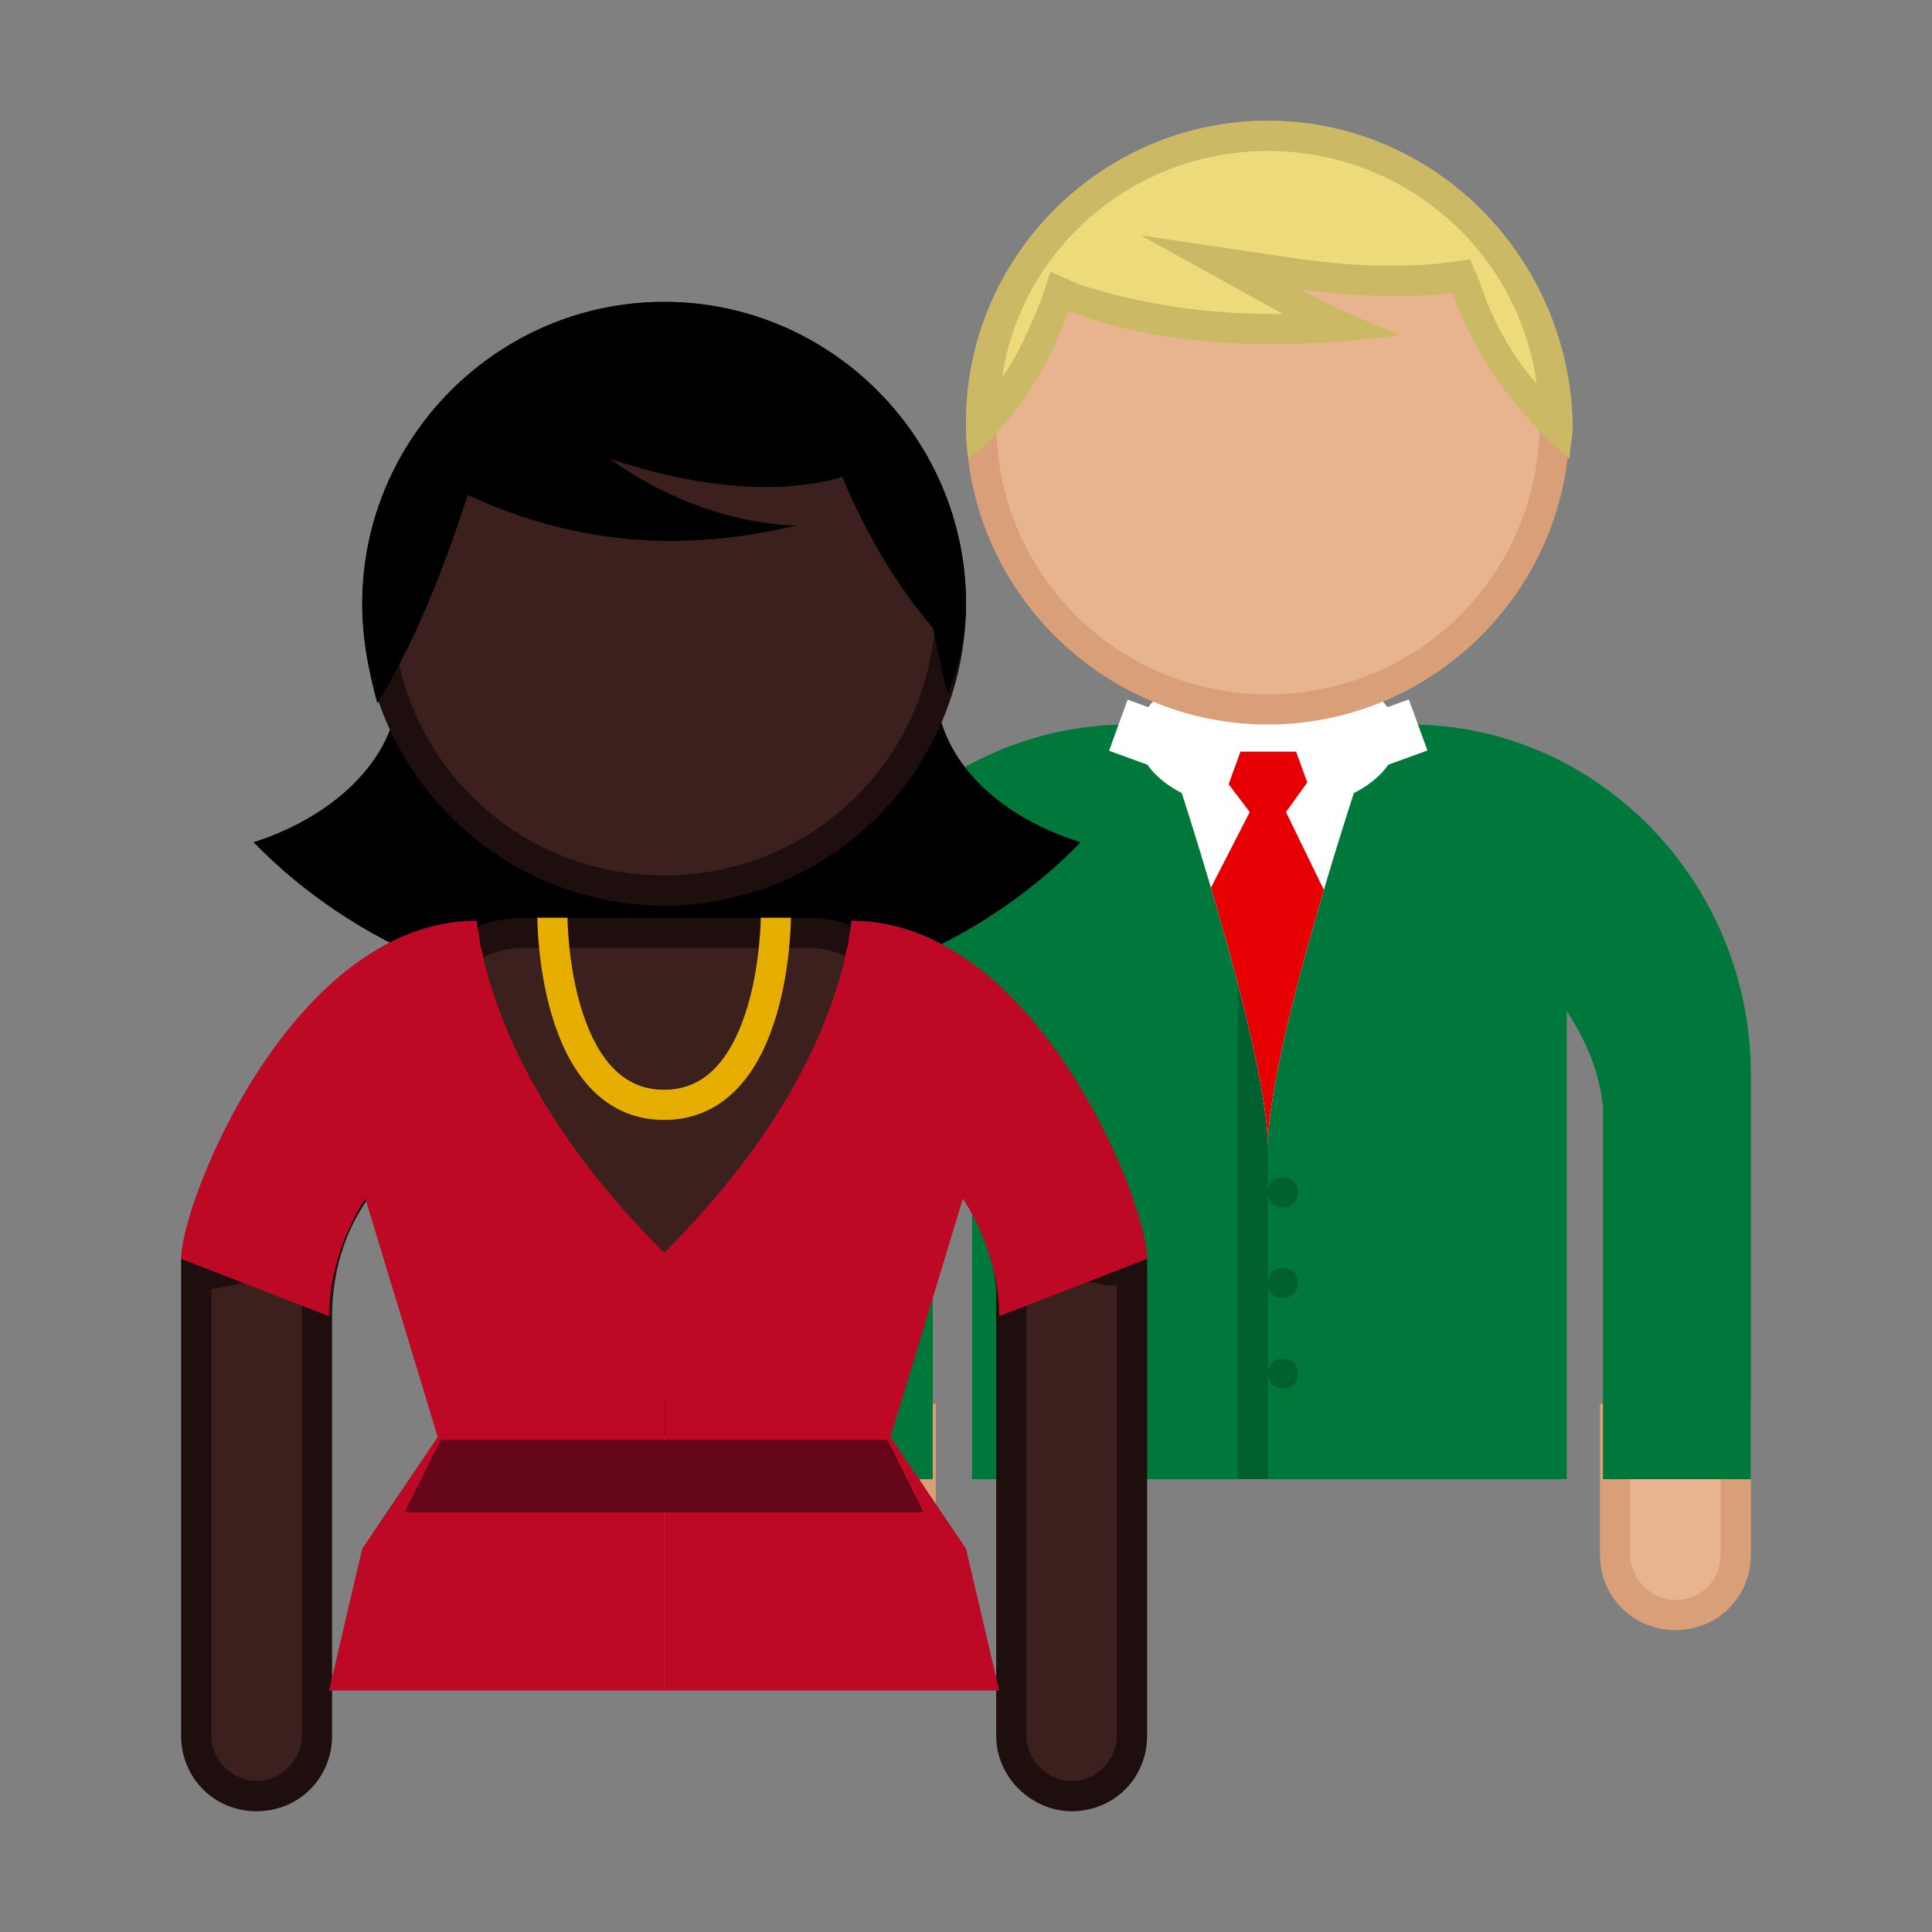 <?xml version="1.0" encoding="utf-8"?>
<!-- Generator: Adobe Illustrator 18.1.1, SVG Export Plug-In . SVG Version: 6.00 Build 0)  -->
<!DOCTYPE svg PUBLIC "-//W3C//DTD SVG 1.1//EN" "http://www.w3.org/Graphics/SVG/1.1/DTD/svg11.dtd">
<svg version="1.1" id="Ebene_1" xmlns="http://www.w3.org/2000/svg" xmlns:xlink="http://www.w3.org/1999/xlink" x="0px" y="0px"
	 width="64px" height="64px" viewBox="0 0 64 64" enable-background="new 0 0 64 64" xml:space="preserve">
<rect x="0" y="0" width="64" height="64" fill="#808080" stroke="none"/>
<g>
	<g>
		<path fill="#E7B48F" d="M28.5,53.5c-1.1,0-2-0.9-2-2V47h4v4.5C30.5,52.6,29.6,53.5,28.5,53.5z"/>
		<g>
			<path fill="#D89F79" d="M30,47.5v4c0,0.9-0.7,1.5-1.5,1.5c-0.8,0-1.5-0.7-1.5-1.5v-4H30 M31,46.5h-5v5c0,1.4,1.1,2.5,2.5,2.5
				c1.4,0,2.5-1.1,2.5-2.5V46.5L31,46.5z"/>
		</g>
	</g>
	<g>
		<path fill="#E7B48F" d="M55.5,53.5c-1.1,0-2-0.9-2-2V47h4v4.5C57.5,52.6,56.6,53.5,55.5,53.5z"/>
		<g>
			<path fill="#D89F79" d="M57,47.5v4c0,0.9-0.7,1.5-1.5,1.5c-0.8,0-1.5-0.7-1.5-1.5v-4H57 M58,46.5h-5v5c0,1.4,1.1,2.5,2.5,2.5
				c1.4,0,2.5-1.1,2.5-2.5V46.5L58,46.5z"/>
		</g>
	</g>
	<path fill="#00783C" d="M46.7,24h-9.3c-6.3,0-11.3,5.2-11.3,11.5v0.8c0,0.2-0.1,0.4-0.1,0.6V49h4.9v-6.7v-4.8
		c0-1.5,0.5-2.8,1.3-3.9V49h19.7V33.5c0.6,0.9,1.1,2,1.2,3.2c0,0.1,0,0.1,0,0.2V49H58V37.6v-0.7v-1.3C58,29.2,52.9,24,46.7,24z"/>
	<ellipse fill="#FFFFFF" cx="42" cy="24.4" rx="4.3" ry="2.5"/>
	<rect x="41" y="30" opacity="0.2" width="1" height="19"/>
	<path opacity="0.2" d="M42.5,39L42.5,39c-0.3,0-0.5,0.2-0.5,0.5l0,0c0,0.3,0.2,0.5,0.5,0.5l0,0c0.3,0,0.5-0.2,0.5-0.5l0,0
		C43,39.2,42.8,39,42.5,39z"/>
	<path opacity="0.2" d="M42.5,42L42.5,42c-0.3,0-0.5,0.2-0.5,0.5l0,0c0,0.3,0.2,0.5,0.5,0.5l0,0c0.3,0,0.5-0.2,0.5-0.5l0,0
		C43,42.2,42.8,42,42.5,42z"/>
	<path opacity="0.2" d="M42.5,45L42.5,45c-0.3,0-0.5,0.2-0.5,0.5l0,0c0,0.3,0.2,0.5,0.5,0.5l0,0c0.3,0,0.5-0.2,0.5-0.5l0,0
		C43,45.2,42.8,45,42.5,45z"/>
	<g>
		<defs>
			<path id="SVGID_75_" d="M38.7,24.9c0,0,3.3,9.8,3.3,13.1c0-3.4,3.3-13.1,3.3-13.1H38.7z"/>
		</defs>
		<clipPath id="SVGID_2_">
			<use xlink:href="#SVGID_75_"  overflow="visible"/>
		</clipPath>
		<path clip-path="url(#SVGID_2_)" fill="#FFFFFF" d="M38.7,24.9c0,0,3.3,9.8,3.3,13.1c0-3.4,3.3-13.1,3.3-13.1H38.7z"/>
		<polygon clip-path="url(#SVGID_2_)" fill="#E70003" points="39.5,24.4 41.4,26.9 39.5,30.6 42,38 44.4,30.6 42.6,26.9 44.4,24.4 
					"/>
	</g>
	<rect x="43" y="23.8" transform="matrix(0.94 -0.342 0.342 0.94 -5.744 16.905)" fill="#FFFFFF" width="4.1" height="1.8"/>
	
		<rect x="36.9" y="23.8" transform="matrix(0.94 0.342 -0.342 0.94 10.808 -11.814)" fill="#FFFFFF" width="4.1" height="1.8"/>
	<g>
		<path fill="#E7B48F" d="M42,23.5c-5.2,0-9.5-4.3-9.5-9.5s4.3-9.5,9.5-9.5s9.5,4.3,9.5,9.5S47.2,23.5,42,23.5z"/>
		<g>
			<path fill="#D89F79" d="M42,5c5,0,9,4,9,9s-4,9-9,9s-9-4-9-9S37,5,42,5 M42,4c-5.5,0-10,4.5-10,10c0,5.5,4.5,10,10,10
				s10-4.5,10-10C52,8.5,47.5,4,42,4L42,4z"/>
		</g>
	</g>
	<g>
		<path fill="#EDDA7B" d="M32.5,14c0-5.2,4.3-9.5,9.5-9.5s9.5,4.3,9.5,9.5c0,0,0,0,0,0c-1.4-1.3-2.4-2.8-3-4.6l-0.1-0.4l-0.4,0
			c-0.7,0.1-1.4,0.1-2,0.1c-1,0-1.9-0.1-2.8-0.2l-2.7-0.4l2.4,1.3c0.6,0.3,1.1,0.6,1.6,0.8c-0.8,0.1-1.5,0.1-2.3,0.1
			c-2.5,0-4.7-0.4-6.6-1.1l-0.5-0.2l-0.2,0.5c-0.6,1.7-1.4,3-2.4,4C32.5,14.1,32.5,14,32.5,14z"/>
		<g>
			<path fill="#CCB966" d="M42,5c4.5,0,8.3,3.3,8.9,7.7c-0.9-1-1.5-2.2-1.9-3.4l-0.3-0.7l-0.8,0.1c-0.7,0.1-1.4,0.1-2,0.1
				c-0.9,0-1.9-0.1-2.7-0.2l-5.4-0.8l4.7,2.6c-0.1,0-0.2,0-0.4,0c-2.4,0-4.6-0.4-6.4-1l-0.9-0.4l-0.3,0.9c-0.4,1-0.8,1.9-1.3,2.6
				C33.8,8.3,37.5,5,42,5 M42,4c-5.5,0-10,4.5-10,10c0,0.4,0,0.8,0.1,1.2c1.1-0.9,2.4-2.4,3.3-4.9c1.8,0.7,4,1.1,6.8,1.1
				c1.3,0,2.7-0.1,4.2-0.3c0,0-1.6-0.6-3.3-1.5c0.9,0.1,1.8,0.2,2.9,0.2c0.7,0,1.4,0,2.1-0.1c0.7,1.9,1.9,3.8,3.9,5.5
				c0-0.4,0.1-0.7,0.1-1.1C52,8.5,47.5,4,42,4L42,4z"/>
		</g>
	</g>
</g>
<g>
	<g>
		<path d="M31,22.7C31,22.7,31,22.7,31,22.7l-17.8,0c0,0,0,0,0,0c0,2.3-2,4.3-4.8,5.2c3.3,3.4,8.2,5.5,13.7,5.5s10.4-2.1,13.7-5.5
			C32.9,27,31,25,31,22.7z"/>
	</g>
	<g>
		<path fill="#3C201D" d="M35.5,59.5c-1.1,0-2-0.9-2-2V42.8c-0.2-1.3-0.6-2.4-1.2-3.3L32,39l-10,8l-9.9-8l-0.3,0.4
			c-0.8,1.2-1.3,2.6-1.3,4.2v13.9c0,1.1-0.9,2-2,2c-1.1,0-2-0.9-2-2V42.2c4.4-0.2,5.6-3.6,6.6-6.6c0.9-2.5,1.7-4.7,4.2-4.7h9.3
			c2.6,0,3.3,2.2,4.2,4.7c1.1,3,2.2,6.3,6.6,6.6v15.3C37.5,58.6,36.6,59.5,35.5,59.5z"/>
		<g>
			<path fill="#1E0E0E" d="M26.7,31.4c2.1,0,2.8,1.6,3.8,4.4c0.3,0.9,0.7,1.9,1.2,2.9L31.3,39L22,46.4L12.8,39l-0.4-0.3
				c0.5-0.9,0.8-1.9,1.2-2.9c1-2.8,1.7-4.4,3.8-4.4H26.7 M10.3,41.4c-0.2,0.7-0.3,1.4-0.3,2.2v13.9c0,0.8-0.7,1.5-1.5,1.5
				C7.7,59,7,58.3,7,57.5V42.7C8.4,42.5,9.4,42.1,10.3,41.4 M33.8,41.4c0.8,0.6,1.9,1.1,3.2,1.2v14.9c0,0.8-0.7,1.5-1.5,1.5
				c-0.8,0-1.5-0.7-1.5-1.5V43v-0.3v-0.1l0-0.1C33.9,42.2,33.9,41.8,33.8,41.4 M26.7,30.4h-9.3c-6.3,0-3.1,11.3-11.4,11.3v15.8
				C6,58.9,7.1,60,8.5,60h0c1.4,0,2.5-1.1,2.5-2.5V43.6c0-1.4,0.4-2.8,1.2-3.9l9.8,7.9l9.9-7.9c0.6,0.9,1,1.9,1.1,3V43v14.5
				c0,1.4,1.2,2.5,2.5,2.5h0c1.4,0,2.5-1.1,2.5-2.5V41.7C29.8,41.7,32.9,30.4,26.7,30.4L26.7,30.4z"/>
		</g>
	</g>
	<path fill="#BD0926" d="M33.1,56H22V41.5c3.9-3.9,5.3-7.2,5.9-9.4c0.1-0.3,0.1-0.6,0.2-0.8c0-0.3,0.1-0.5,0.1-0.8
		c6.1,0,9.8,9.3,9.8,11.2l-4.9,1.9c0-1.4-0.5-2.8-1.2-3.9l-2.4,7.9l2.5,3.7L33.1,56z"/>
	<path fill="#BD0926" d="M10.9,56H22V41.5c-3.9-3.9-5.3-7.2-5.9-9.4c-0.1-0.3-0.1-0.6-0.2-0.8c0-0.3-0.1-0.5-0.1-0.8
		c-6.1,0-9.8,9.3-9.8,11.2l4.9,1.9c0-1.4,0.5-2.8,1.2-3.9l2.4,7.9l-2.5,3.7L10.9,56z"/>
	<g>
		<path fill="#3C201D" d="M22,29.5c-5.2,0-9.5-4.3-9.5-9.5s4.3-9.5,9.5-9.5s9.5,4.3,9.5,9.5S27.2,29.5,22,29.5z"/>
		<g>
			<path fill="#1E0E0E" d="M22,11c5,0,9,4,9,9s-4,9-9,9s-9-4-9-9S17,11,22,11 M22,10c-5.5,0-10,4.5-10,10c0,5.5,4.5,10,10,10
				s10-4.5,10-10C32,14.5,27.5,10,22,10L22,10z"/>
		</g>
	</g>
	<g>
		<path d="M22,10c-5.5,0-10,4.5-10,10c0,1.1,0.2,2.2,0.5,3.3c0.1-0.2,0.2-0.3,0.3-0.5c1.2-2.1,2-4.3,2.7-6.4c2.8,1.3,6.4,2.1,10.9,1
			c0,0-3,0.1-6.2-2.2c2.4,0.8,5.3,1.3,7.7,0.6c0.8,1.9,1.8,3.6,3,5c0.2,0.8,0.3,1.5,0.5,2.2C31.8,22,32,21,32,20
			C32,14.5,27.5,10,22,10z"/>
	</g>
	<path fill="none" stroke="#E5AE00" stroke-miterlimit="10" d="M18.3,30.4c0,0,0,6.2,3.7,6.2c3.7,0,3.7-6.2,3.7-6.2"/>
	<polygon fill="#660619" points="30.6,50.1 13.4,50.1 14.6,47.7 29.4,47.7 	"/>
</g>
</svg>
